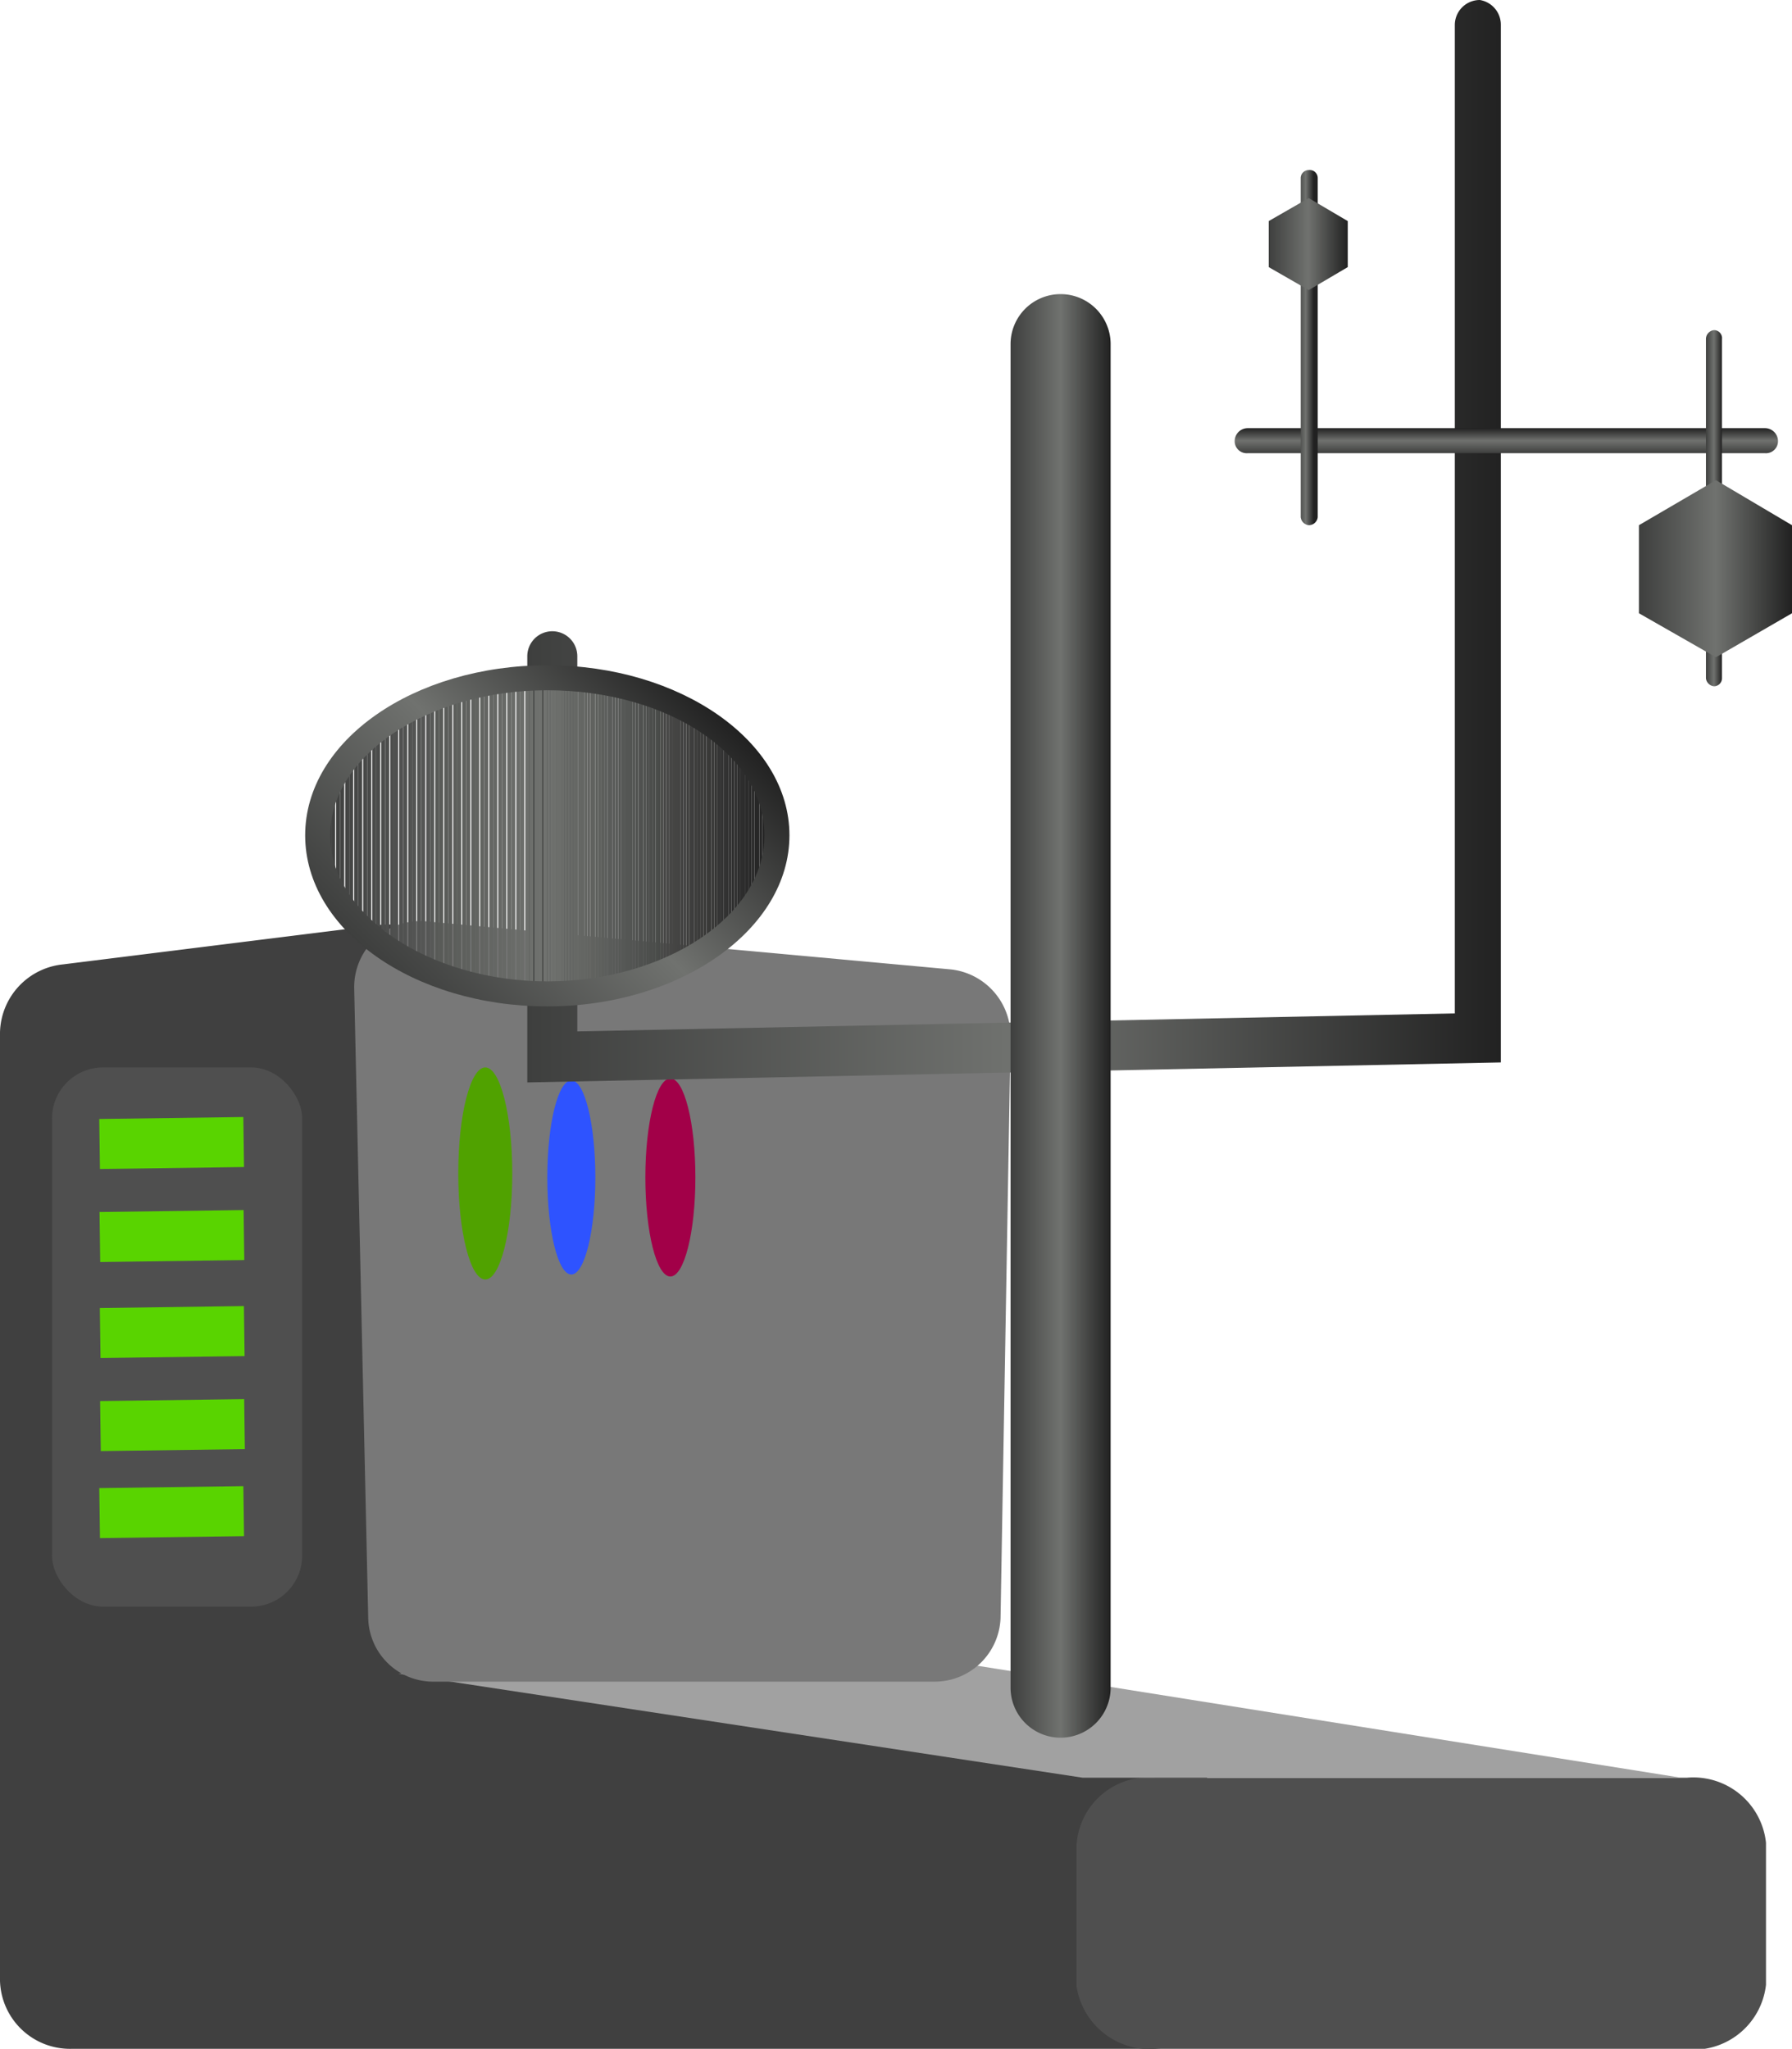 <svg xmlns="http://www.w3.org/2000/svg" xmlns:xlink="http://www.w3.org/1999/xlink" viewBox="0 0 17.91 20.48"><defs><style>.cls-1{fill:none;}.cls-2{fill:#404040;}.cls-3{fill:#4f4f4f;}.cls-4{fill:#a1a1a1;}.cls-5{fill:#787878;}.cls-6{fill:#50a200;}.cls-7{fill:#2e53ff;}.cls-8{fill:#a20048;}.cls-9{fill:#59d400;}.cls-10{fill:url(#New_Gradient_Swatch_5);}.cls-11{fill:url(#New_Gradient_Swatch_5-2);}.cls-12{clip-path:url(#clip-path);}.cls-13{fill:#3e3f3e;}.cls-14{fill:#3f403f;}.cls-15{fill:#404140;}.cls-16{fill:#414241;}.cls-17{fill:#424342;}.cls-18{fill:#434443;}.cls-19{fill:#444544;}.cls-20{fill:#454645;}.cls-21{fill:#464746;}.cls-22{fill:#474847;}.cls-23{fill:#484948;}.cls-24{fill:#494a49;}.cls-25{fill:#4a4b4a;}.cls-26{fill:#4b4c4b;}.cls-27{fill:#4c4d4c;}.cls-28{fill:#4d4e4d;}.cls-29{fill:#4e4f4e;}.cls-30{fill:#4f504f;}.cls-31{fill:#505150;}.cls-32{fill:#515251;}.cls-33{fill:#525352;}.cls-34{fill:#535453;}.cls-35{fill:#545554;}.cls-36{fill:#555655;}.cls-37{fill:#565756;}.cls-38{fill:#575957;}.cls-39{fill:#585a57;}.cls-40{fill:#595b58;}.cls-41{fill:#5a5c59;}.cls-42{fill:#5b5d5a;}.cls-43{fill:#5c5e5b;}.cls-44{fill:#5d5f5c;}.cls-45{fill:#5e605d;}.cls-46{fill:#5f615e;}.cls-47{fill:#60625f;}.cls-48{fill:#616360;}.cls-49{fill:#626461;}.cls-50{fill:#636562;}.cls-51{fill:#646663;}.cls-52{fill:#656764;}.cls-53{fill:#666865;}.cls-54{fill:#676966;}.cls-55{fill:#686a67;}.cls-56{fill:#696b68;}.cls-57{fill:#6a6c69;}.cls-58{fill:#6b6d6a;}.cls-59{fill:#6c6e6b;}.cls-60{fill:#6d6f6c;}.cls-61{fill:#6e706d;}.cls-62{fill:#6f716e;}.cls-63{fill:#70726f;}.cls-64{fill:#5c5e5c;}.cls-65{fill:#5b5d5b;}.cls-66{fill:#5a5c5a;}.cls-67{fill:#595b59;}.cls-68{fill:#585a58;}.cls-69{fill:#565856;}.cls-70{fill:#555755;}.cls-71{fill:#545654;}.cls-72{fill:#535553;}.cls-73{fill:#525452;}.cls-74{fill:#515351;}.cls-75{fill:#505250;}.cls-76{fill:#4f514f;}.cls-77{fill:#4e504e;}.cls-78{fill:#4d4f4d;}.cls-79{fill:#4c4e4c;}.cls-80{fill:#4b4d4b;}.cls-81{fill:#4a4c4a;}.cls-82{fill:#494b49;}.cls-83{fill:#494a48;}.cls-84{fill:#484847;}.cls-85{fill:#474746;}.cls-86{fill:#464645;}.cls-87{fill:#454544;}.cls-88{fill:#444443;}.cls-89{fill:#434342;}.cls-90{fill:#424241;}.cls-91{fill:#414140;}.cls-92{fill:#40403f;}.cls-93{fill:#3f3f3e;}.cls-94{fill:#3e3e3d;}.cls-95{fill:#3d3d3c;}.cls-96{fill:#3c3c3b;}.cls-97{fill:#3b3b3a;}.cls-98{fill:#3a3a39;}.cls-99{fill:#393938;}.cls-100{fill:#383837;}.cls-101{fill:#373736;}.cls-102{fill:#363635;}.cls-103{fill:#353535;}.cls-104{fill:#343434;}.cls-105{fill:#333;}.cls-106{fill:#323232;}.cls-107{fill:#313131;}.cls-108{fill:#303030;}.cls-109{fill:#2f2f2f;}.cls-110{fill:#2e2e2e;}.cls-111{fill:#2d2d2d;}.cls-112{fill:#2c2c2c;}.cls-113{fill:#2b2b2b;}.cls-114{fill:#2a2a2a;}.cls-115{fill:#292929;}.cls-116{fill:#282828;}.cls-117{fill:#272727;}.cls-118{fill:#262626;}.cls-119{fill:#252525;}.cls-120{fill:#242424;}.cls-121{fill:#232323;}.cls-122{fill:#222;}.cls-123{fill:#212121;}.cls-124{fill:url(#New_Gradient_Swatch_5-3);}.cls-125{fill:url(#New_Gradient_Swatch_5-4);}.cls-126{fill:url(#New_Gradient_Swatch_5-5);}.cls-127{fill:url(#New_Gradient_Swatch_5-6);}.cls-128{fill:url(#New_Gradient_Swatch_5-7);}.cls-129{fill:url(#New_Gradient_Swatch_5-8);}</style><linearGradient id="New_Gradient_Swatch_5" x1="5.27" y1="5.41" x2="15.04" y2="5.41" gradientUnits="userSpaceOnUse"><stop offset="0" stop-color="#3e3f3e"/><stop offset="0.5" stop-color="#70726f"/><stop offset="1" stop-color="#212121"/></linearGradient><linearGradient id="New_Gradient_Swatch_5-2" x1="10.1" y1="10.16" x2="11.1" y2="10.16" xlink:href="#New_Gradient_Swatch_5"/><clipPath id="clip-path"><ellipse class="cls-1" cx="5.47" cy="8.35" rx="2.29" ry="1.58"/></clipPath><linearGradient id="New_Gradient_Swatch_5-3" x1="3.99" y1="9.83" x2="6.95" y2="6.87" xlink:href="#New_Gradient_Swatch_5"/><linearGradient id="New_Gradient_Swatch_5-4" x1="15.05" y1="4.53" x2="15.05" y2="4.28" xlink:href="#New_Gradient_Swatch_5"/><linearGradient id="New_Gradient_Swatch_5-5" x1="11.18" y1="3.8" x2="11.18" y2="3.64" gradientTransform="translate(16.77 -7.71) rotate(90)" xlink:href="#New_Gradient_Swatch_5"/><linearGradient id="New_Gradient_Swatch_5-6" x1="12.79" y1="-0.28" x2="12.79" y2="-0.44" gradientTransform="translate(16.77 -7.71) rotate(90)" xlink:href="#New_Gradient_Swatch_5"/><linearGradient id="New_Gradient_Swatch_5-7" x1="12.68" y1="2.44" x2="13.47" y2="2.44" xlink:href="#New_Gradient_Swatch_5"/><linearGradient id="New_Gradient_Swatch_5-8" x1="16.38" y1="5.69" x2="17.91" y2="5.69" xlink:href="#New_Gradient_Swatch_5"/></defs><title>lab_21</title><g id="Layer_2" data-name="Layer 2"><g id="анализатор_влажности" data-name="анализатор влажности"><g id="lab_21"><path class="cls-2" d="M0,10.32V19.8a.7.7,0,0,0,.72.68H11.48a.69.69,0,0,0,.72-.7l-.06-1.73a.69.69,0,0,0-.61-.65l-6.26-.9a.71.71,0,0,1-.61-.67L4.57,9.92a.7.7,0,0,0-.81-.67L.63,9.64A.7.7,0,0,0,0,10.32Z"/><path class="cls-3" d="M16.81,20.48H11.56a.74.74,0,0,1-.8-.62l0-1.42a.72.72,0,0,1,.79-.67h5.31a.73.73,0,0,1,.79.65v1.42A.73.73,0,0,1,16.81,20.48Z"/><polygon class="cls-4" points="3.98 16.73 9.7 16.64 16.8 17.77 10.82 17.77 3.98 16.73"/><path class="cls-5" d="M4.26,9.21l5.24.48a.67.67,0,0,1,.6.67L10,16.17a.66.66,0,0,1-.66.64h-5a.65.65,0,0,1-.66-.64L3.54,9.88A.66.66,0,0,1,4.26,9.21Z"/><ellipse class="cls-6" cx="4.85" cy="11.73" rx="0.27" ry="1.06"/><ellipse class="cls-7" cx="5.71" cy="11.77" rx="0.24" ry="0.97"/><ellipse class="cls-8" cx="6.7" cy="11.77" rx="0.25" ry="0.99"/><rect class="cls-3" x="0.52" y="10.67" width="2.5" height="5.39" rx="0.51" ry="0.51"/><rect class="cls-9" x="1" y="11.18" width="1.44" height="0.5" transform="translate(-0.16 0.02) rotate(-0.78)"/><rect class="cls-9" x="1" y="12.11" width="1.44" height="0.5" transform="translate(-0.17 0.02) rotate(-0.78)"/><rect class="cls-9" x="1" y="13.07" width="1.44" height="0.5" transform="translate(-0.18 0.02) rotate(-0.78)"/><rect class="cls-9" x="1" y="14" width="1.44" height="0.5" transform="translate(-0.19 0.02) rotate(-0.78)"/><rect class="cls-9" x="1" y="14.87" width="1.44" height="0.5" transform="translate(-0.21 0.02) rotate(-0.78)"/><path class="cls-10" d="M5.27,10.82V6.56a.25.25,0,0,1,.25-.25.25.25,0,0,1,.25.25v3.75l8.77-.18V.25A.25.25,0,0,1,14.79,0,.25.25,0,0,1,15,.25V10.62Z"/><path class="cls-11" d="M10.6,17.37a.5.5,0,0,1-.5-.5V3.44a.5.5,0,1,1,1,0V16.87A.5.5,0,0,1,10.6,17.37Z"/><g class="cls-12"><path class="cls-13" d="M3.18,6.77v0Z"/><rect class="cls-13" x="3.18" y="6.77" width="0.04" height="3.17"/><rect class="cls-14" x="3.22" y="6.77" width="0.04" height="3.17"/><rect class="cls-15" x="3.27" y="6.77" width="0.04" height="3.17"/><rect class="cls-16" x="3.31" y="6.77" width="0.04" height="3.17"/><rect class="cls-17" x="3.36" y="6.77" width="0.04" height="3.17"/><rect class="cls-18" x="3.4" y="6.77" width="0.04" height="3.17"/><rect class="cls-19" x="3.45" y="6.77" width="0.04" height="3.17"/><rect class="cls-20" x="3.49" y="6.77" width="0.04" height="3.17"/><rect class="cls-21" x="3.54" y="6.77" width="0.04" height="3.17"/><rect class="cls-22" x="3.58" y="6.77" width="0.04" height="3.17"/><rect class="cls-23" x="3.63" y="6.77" width="0.04" height="3.17"/><rect class="cls-24" x="3.67" y="6.77" width="0.04" height="3.17"/><rect class="cls-25" x="3.72" y="6.77" width="0.04" height="3.17"/><rect class="cls-26" x="3.76" y="6.77" width="0.04" height="3.17"/><rect class="cls-27" x="3.81" y="6.77" width="0.04" height="3.17"/><rect class="cls-28" x="3.85" y="6.77" width="0.04" height="3.17"/><rect class="cls-29" x="3.9" y="6.77" width="0.04" height="3.17"/><rect class="cls-30" x="3.94" y="6.77" width="0.04" height="3.17"/><rect class="cls-31" x="3.99" y="6.77" width="0.04" height="3.17"/><rect class="cls-32" x="4.03" y="6.77" width="0.04" height="3.17"/><rect class="cls-33" x="4.08" y="6.77" width="0.04" height="3.17"/><rect class="cls-34" x="4.12" y="6.77" width="0.04" height="3.17"/><rect class="cls-35" x="4.17" y="6.77" width="0.04" height="3.17"/><rect class="cls-36" x="4.21" y="6.77" width="0.04" height="3.17"/><rect class="cls-37" x="4.26" y="6.77" width="0.04" height="3.17"/><rect class="cls-38" x="4.3" y="6.77" width="0.04" height="3.17"/><rect class="cls-39" x="4.35" y="6.77" width="0.04" height="3.17"/><rect class="cls-40" x="4.39" y="6.77" width="0.04" height="3.17"/><rect class="cls-41" x="4.44" y="6.77" width="0.04" height="3.17"/><rect class="cls-42" x="4.48" y="6.77" width="0.04" height="3.17"/><rect class="cls-43" x="4.53" y="6.77" width="0.04" height="3.17"/><rect class="cls-44" x="4.57" y="6.77" width="0.04" height="3.17"/><rect class="cls-45" x="4.62" y="6.77" width="0.04" height="3.17"/><rect class="cls-46" x="4.66" y="6.77" width="0.04" height="3.17"/><rect class="cls-47" x="4.71" y="6.77" width="0.04" height="3.17"/><rect class="cls-48" x="4.75" y="6.77" width="0.04" height="3.17"/><rect class="cls-49" x="4.8" y="6.77" width="0.04" height="3.17"/><rect class="cls-50" x="4.84" y="6.77" width="0.04" height="3.17"/><rect class="cls-51" x="4.89" y="6.77" width="0.04" height="3.17"/><rect class="cls-52" x="4.93" y="6.77" width="0.04" height="3.17"/><rect class="cls-53" x="4.98" y="6.77" width="0.04" height="3.17"/><rect class="cls-54" x="5.02" y="6.77" width="0.04" height="3.17"/><rect class="cls-55" x="5.07" y="6.77" width="0.04" height="3.17"/><rect class="cls-56" x="5.11" y="6.77" width="0.04" height="3.17"/><rect class="cls-57" x="5.16" y="6.77" width="0.04" height="3.17"/><rect class="cls-58" x="5.2" y="6.77" width="0.04" height="3.17"/><rect class="cls-59" x="5.25" y="6.77" width="0.04" height="3.17"/><rect class="cls-60" x="5.29" y="6.77" width="0.04" height="3.17"/><rect class="cls-61" x="5.34" y="6.77" width="0.04" height="3.17"/><rect class="cls-62" x="5.38" y="6.77" width="0.04" height="3.17"/><rect class="cls-63" x="5.43" y="6.77" width="0.04" height="3.17"/><rect class="cls-63" x="5.47" y="6.77" width="0.03" height="3.17"/><rect class="cls-62" x="5.5" y="6.77" width="0.03" height="3.17"/><rect class="cls-61" x="5.53" y="6.77" width="0.03" height="3.17"/><rect class="cls-60" x="5.56" y="6.77" width="0.03" height="3.17"/><rect class="cls-59" x="5.58" y="6.77" width="0.03" height="3.17"/><rect class="cls-58" x="5.61" y="6.77" width="0.03" height="3.17"/><rect class="cls-57" x="5.64" y="6.77" width="0.03" height="3.17"/><rect class="cls-56" x="5.67" y="6.77" width="0.03" height="3.17"/><rect class="cls-55" x="5.7" y="6.77" width="0.03" height="3.17"/><rect class="cls-54" x="5.73" y="6.77" width="0.03" height="3.17"/><rect class="cls-53" x="5.75" y="6.77" width="0.03" height="3.17"/><rect class="cls-52" x="5.78" y="6.77" width="0.03" height="3.17"/><rect class="cls-51" x="5.81" y="6.77" width="0.03" height="3.17"/><rect class="cls-50" x="5.84" y="6.77" width="0.03" height="3.17"/><rect class="cls-49" x="5.87" y="6.77" width="0.03" height="3.17"/><rect class="cls-48" x="5.9" y="6.77" width="0.03" height="3.17"/><rect class="cls-47" x="5.92" y="6.77" width="0.03" height="3.17"/><rect class="cls-46" x="5.95" y="6.77" width="0.03" height="3.17"/><rect class="cls-45" x="5.98" y="6.77" width="0.03" height="3.17"/><rect class="cls-44" x="6.01" y="6.77" width="0.03" height="3.17"/><rect class="cls-64" x="6.04" y="6.77" width="0.03" height="3.17"/><rect class="cls-65" x="6.07" y="6.77" width="0.03" height="3.17"/><rect class="cls-66" x="6.09" y="6.77" width="0.03" height="3.17"/><rect class="cls-67" x="6.12" y="6.77" width="0.03" height="3.17"/><rect class="cls-68" x="6.15" y="6.77" width="0.03" height="3.17"/><rect class="cls-38" x="6.18" y="6.77" width="0.03" height="3.17"/><rect class="cls-69" x="6.21" y="6.77" width="0.03" height="3.17"/><rect class="cls-70" x="6.24" y="6.77" width="0.03" height="3.17"/><rect class="cls-71" x="6.26" y="6.77" width="0.03" height="3.17"/><rect class="cls-72" x="6.29" y="6.77" width="0.03" height="3.17"/><rect class="cls-73" x="6.32" y="6.77" width="0.03" height="3.17"/><rect class="cls-74" x="6.35" y="6.77" width="0.03" height="3.17"/><rect class="cls-75" x="6.38" y="6.77" width="0.03" height="3.17"/><rect class="cls-76" x="6.4" y="6.77" width="0.03" height="3.17"/><rect class="cls-77" x="6.43" y="6.77" width="0.03" height="3.17"/><rect class="cls-78" x="6.46" y="6.77" width="0.03" height="3.17"/><rect class="cls-79" x="6.49" y="6.77" width="0.03" height="3.17"/><rect class="cls-80" x="6.52" y="6.77" width="0.03" height="3.17"/><rect class="cls-81" x="6.55" y="6.77" width="0.03" height="3.17"/><rect class="cls-82" x="6.57" y="6.77" width="0.03" height="3.17"/><rect class="cls-83" x="6.6" y="6.77" width="0.03" height="3.17"/><rect class="cls-84" x="6.63" y="6.77" width="0.03" height="3.17"/><rect class="cls-85" x="6.66" y="6.77" width="0.03" height="3.17"/><rect class="cls-86" x="6.69" y="6.77" width="0.03" height="3.17"/><rect class="cls-87" x="6.72" y="6.77" width="0.03" height="3.17"/><rect class="cls-88" x="6.74" y="6.77" width="0.03" height="3.17"/><rect class="cls-89" x="6.77" y="6.77" width="0.03" height="3.17"/><rect class="cls-90" x="6.8" y="6.77" width="0.03" height="3.17"/><rect class="cls-91" x="6.83" y="6.77" width="0.03" height="3.17"/><rect class="cls-92" x="6.86" y="6.77" width="0.03" height="3.17"/><rect class="cls-93" x="6.89" y="6.77" width="0.03" height="3.17"/><rect class="cls-94" x="6.91" y="6.77" width="0.03" height="3.17"/><rect class="cls-95" x="6.94" y="6.77" width="0.03" height="3.17"/><rect class="cls-96" x="6.97" y="6.77" width="0.03" height="3.17"/><rect class="cls-97" x="7" y="6.77" width="0.03" height="3.17"/><rect class="cls-98" x="7.03" y="6.77" width="0.03" height="3.17"/><rect class="cls-99" x="7.06" y="6.77" width="0.03" height="3.17"/><rect class="cls-100" x="7.08" y="6.77" width="0.03" height="3.17"/><rect class="cls-101" x="7.11" y="6.77" width="0.03" height="3.17"/><rect class="cls-102" x="7.14" y="6.77" width="0.03" height="3.17"/><rect class="cls-103" x="7.17" y="6.77" width="0.03" height="3.17"/><rect class="cls-104" x="7.2" y="6.77" width="0.03" height="3.17"/><rect class="cls-105" x="7.23" y="6.77" width="0.03" height="3.17"/><rect class="cls-106" x="7.25" y="6.77" width="0.03" height="3.17"/><rect class="cls-107" x="7.28" y="6.77" width="0.03" height="3.17"/><rect class="cls-108" x="7.31" y="6.77" width="0.03" height="3.17"/><rect class="cls-109" x="7.34" y="6.77" width="0.03" height="3.17"/><rect class="cls-110" x="7.37" y="6.77" width="0.03" height="3.17"/><rect class="cls-111" x="7.4" y="6.77" width="0.03" height="3.17"/><rect class="cls-112" x="7.42" y="6.77" width="0.03" height="3.17"/><rect class="cls-113" x="7.45" y="6.77" width="0.03" height="3.17"/><rect class="cls-114" x="7.48" y="6.77" width="0.03" height="3.17"/><rect class="cls-115" x="7.51" y="6.77" width="0.03" height="3.17"/><rect class="cls-116" x="7.54" y="6.77" width="0.03" height="3.17"/><rect class="cls-117" x="7.56" y="6.77" width="0.03" height="3.17"/><rect class="cls-118" x="7.59" y="6.77" width="0.03" height="3.17"/><rect class="cls-119" x="7.62" y="6.77" width="0.03" height="3.17"/><rect class="cls-120" x="7.65" y="6.77" width="0.03" height="3.17"/><rect class="cls-121" x="7.68" y="6.77" width="0.03" height="3.17"/><rect class="cls-122" x="7.71" y="6.77" width="0.03" height="3.17"/><rect class="cls-123" x="7.73" y="6.77" width="0.03" height="3.17"/><path class="cls-123" d="M7.76,9.94v0Z"/></g><path class="cls-124" d="M5.47,10.06c-1.33,0-2.42-.76-2.42-1.71s1.09-1.7,2.42-1.7,2.42.76,2.42,1.7S6.8,10.06,5.47,10.06Zm0-3.16c-1.19,0-2.17.65-2.17,1.45s1,1.46,2.17,1.46,2.17-.65,2.17-1.46S6.67,6.9,5.47,6.9Z"/><path class="cls-125" d="M17.64,4.53H12.47a.12.12,0,0,1-.13-.12.13.13,0,0,1,.13-.13h5.17a.13.13,0,0,1,.13.13A.12.12,0,0,1,17.64,4.53Z"/><path class="cls-126" d="M13,5.17V1.78a.08.08,0,0,1,.08-.08.08.08,0,0,1,.09.08V5.17a.09.09,0,0,1-.09.08A.09.09,0,0,1,13,5.17Z"/><path class="cls-127" d="M17.05,6.78V3.39a.09.09,0,0,1,.08-.09.08.08,0,0,1,.08.09V6.78a.08.08,0,0,1-.08.08A.09.09,0,0,1,17.05,6.78Z"/><polygon class="cls-128" points="13.08 2.9 12.68 2.67 12.68 2.21 13.08 1.98 13.47 2.21 13.47 2.67 13.08 2.9"/><polygon class="cls-129" points="17.15 6.57 16.38 6.13 16.38 5.25 17.15 4.8 17.91 5.25 17.91 6.13 17.15 6.57"/></g></g></g></svg>